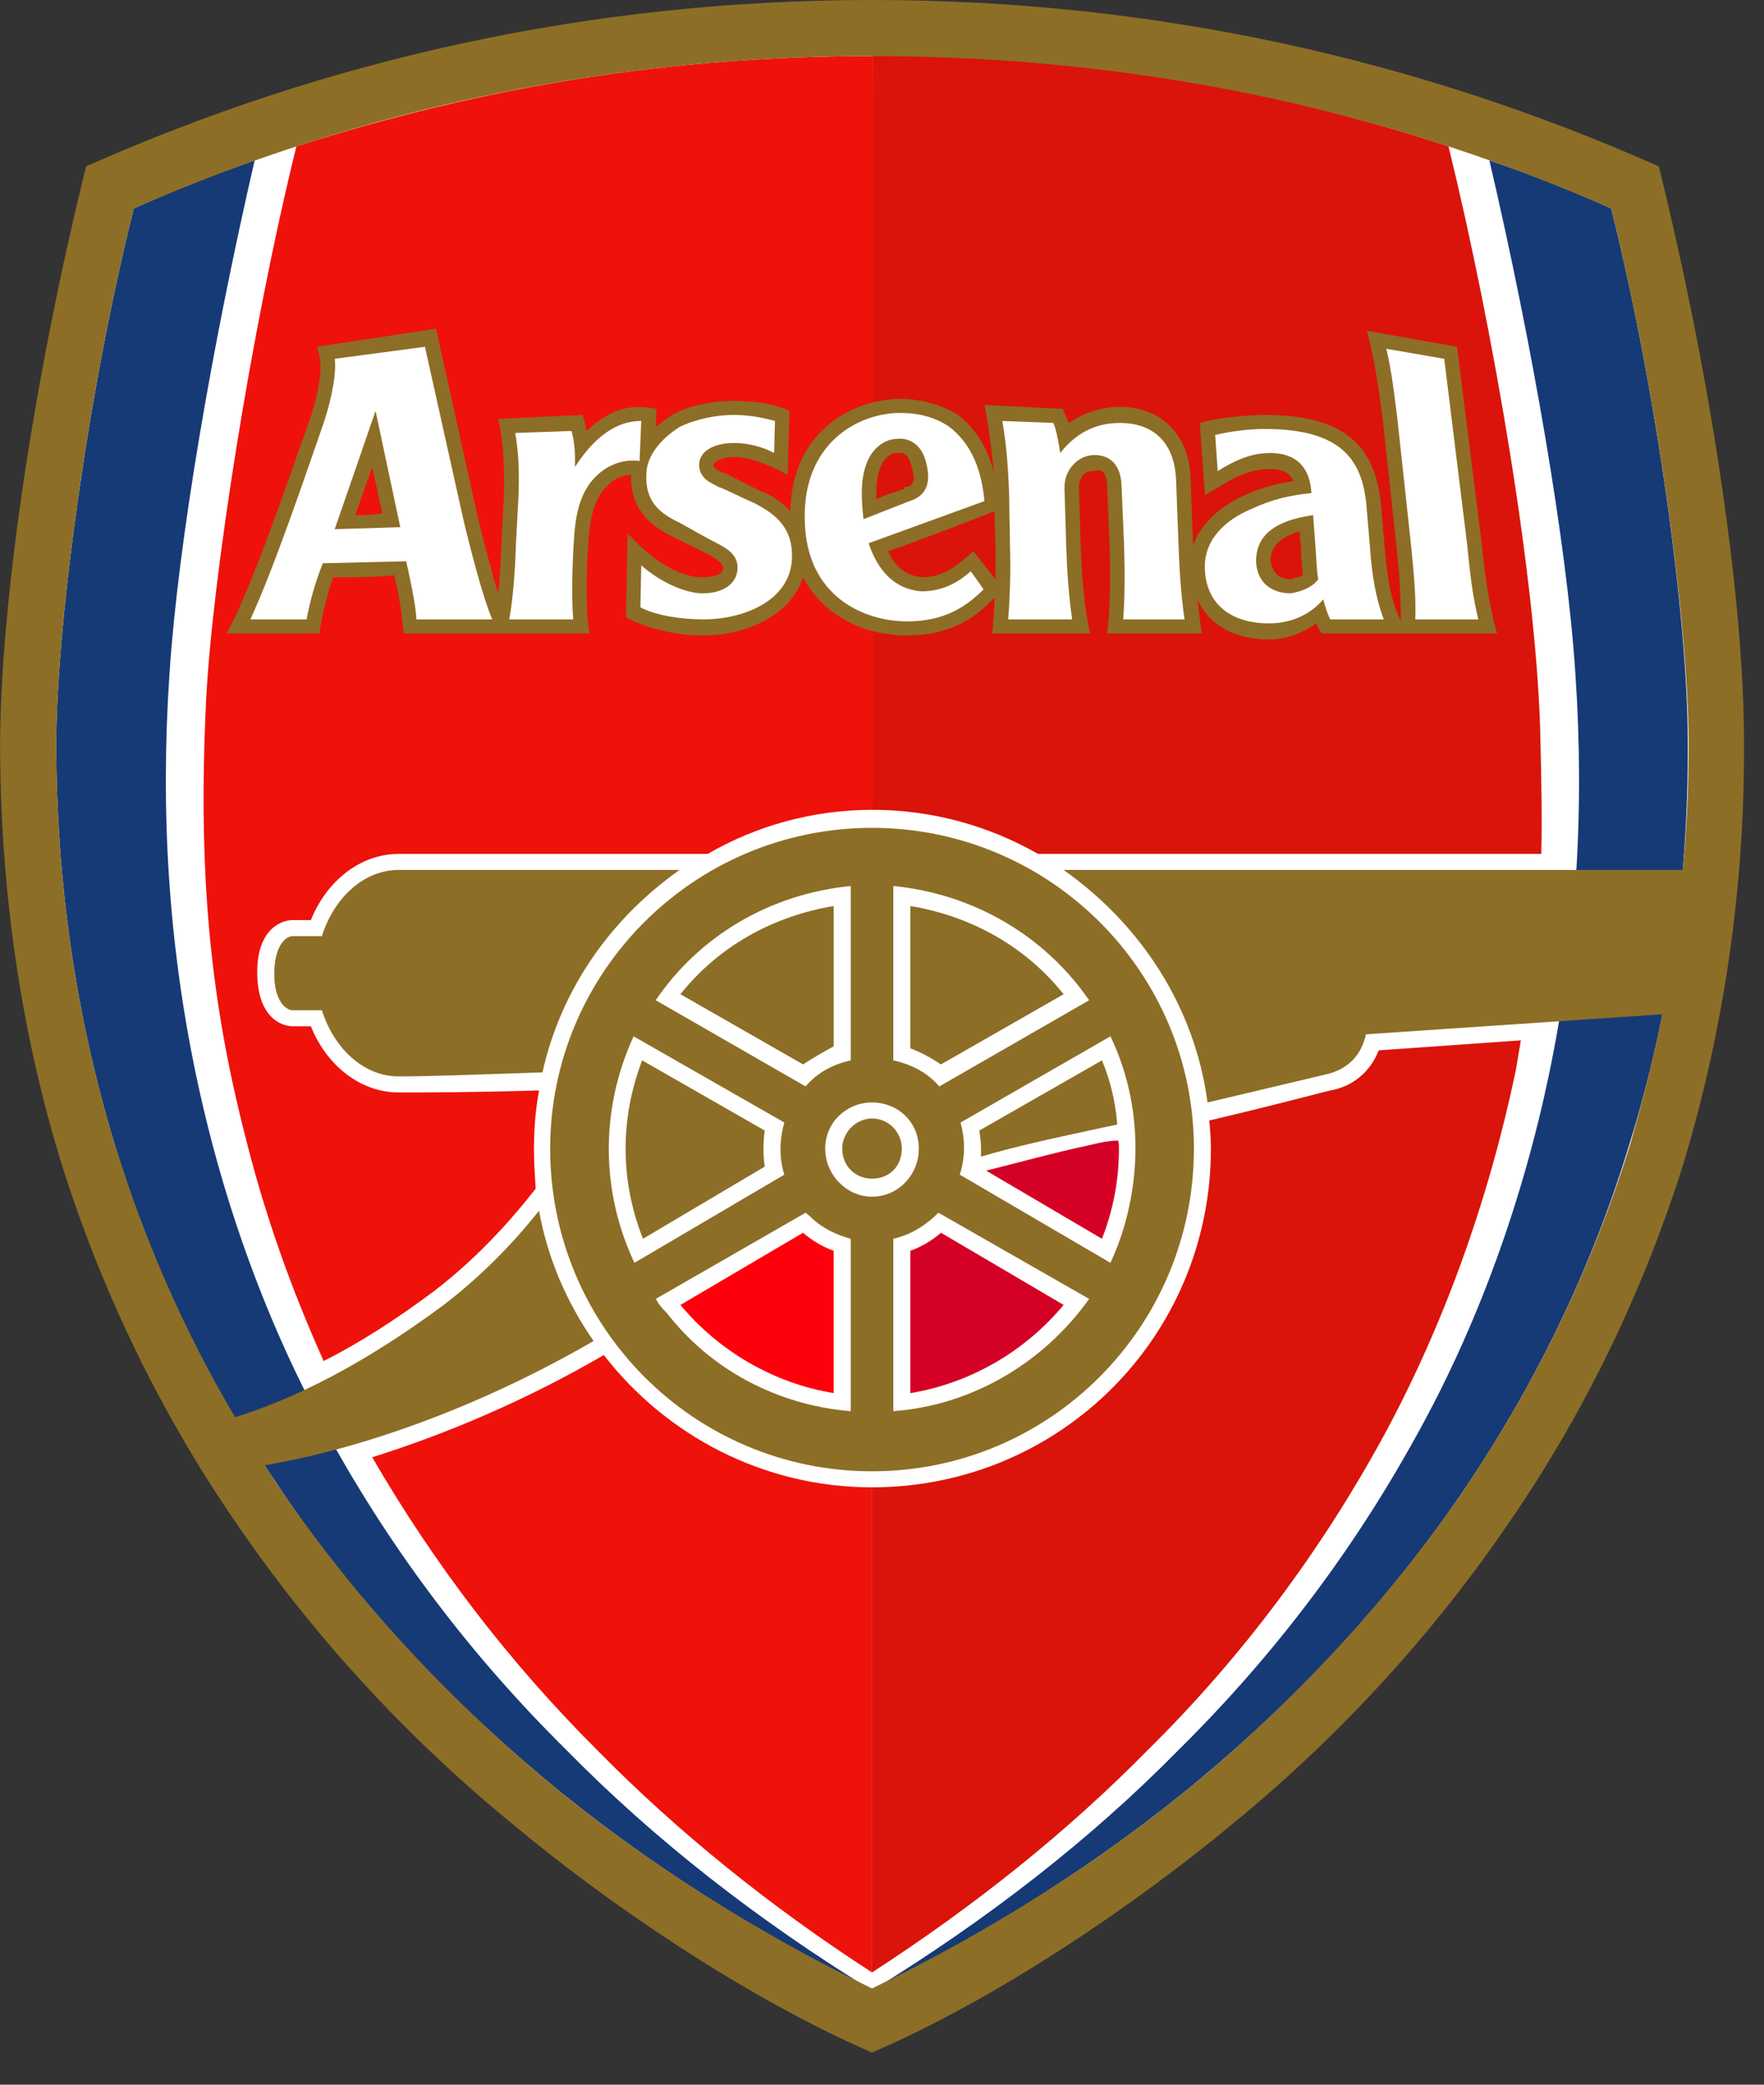 <svg width="33" height="39" viewBox="0 0 44 52" fill="none" xmlns="http://www.w3.org/2000/svg">
<rect x="0" y="0" width="44" height="52" fill="#333333" stroke="none"/>
<g clip-path="url(#clip0_1_2198)">
<path d="M21.751 0.2C28.527 0.2 35.047 1.6 41.207 4.35C42.482 9.55 43.288 14.95 43.31 18.5C43.31 18.6 43.31 18.65 43.31 18.7C43.31 22.2 42.8 25.65 41.801 28.9C40.824 32.1 39.38 35.1 37.49 37.9C35.621 40.6 33.327 43.1 30.672 45.3C27.847 47.65 24.512 49.8 21.751 51C19.011 49.8 15.676 47.65 12.852 45.3C10.197 43.1 7.903 40.6 6.033 37.9C4.143 35.1 2.699 32.1 1.722 28.9C0.724 25.65 0.214 22.2 0.214 18.7C0.214 18.65 0.214 18.6 0.214 18.5C0.235 14.95 1.042 9.55 2.317 4.35C8.476 1.6 14.997 0.2 21.751 0.2Z" fill="white"/>
<path d="M21.751 20.2C23.259 20.2 24.661 20.6 25.893 21.3H38.445C38.467 20.4 38.445 19.4 38.424 18.5C38.361 14.65 37.235 8.15 36.13 3.65C31.691 2.2 26.912 1.35 21.773 1.35" fill="#DA140A"/>
<path d="M21.773 1.4C16.718 1.4 12.087 2.15 7.393 3.65C6.246 8.3 5.29 14.5 5.142 17.45C4.929 21.8 5.248 24.95 6.119 28.351C6.607 30.3 7.244 32.1 8.073 33.95C8.965 33.5 9.899 32.9 10.834 32.2C11.811 31.45 12.661 30.55 13.361 29.65C13.34 29.3 13.319 29 13.319 28.65C13.319 28.15 13.361 27.65 13.446 27.2C11.705 27.25 10.728 27.25 9.942 27.25C9.007 27.25 8.158 26.6 7.754 25.6C7.541 25.6 7.308 25.6 7.308 25.6C6.99 25.6 6.416 25.35 6.416 24.25C6.416 23.2 6.99 22.95 7.308 22.95C7.308 22.95 7.542 22.95 7.754 22.95C8.158 21.95 9.007 21.3 9.942 21.3H17.652C18.862 20.6 20.264 20.2 21.772 20.2" fill="#EE120B"/>
<path d="M14.126 43.65C11.747 41.3 9.793 38.7 8.243 35.9C6.671 33.1 5.545 29.95 4.887 26.8C4.207 23.55 3.995 20.25 4.228 16.8C4.441 13.55 5.29 8.6 6.352 4C5.354 4.35 4.334 4.75 3.336 5.2C2.211 9.7 1.425 15.4 1.403 18.5C1.403 22 1.892 25.35 2.847 28.5C3.867 31.85 5.226 34.55 7.032 37.2C8.816 39.85 11.046 42.25 13.616 44.4C16.017 46.4 18.777 48.15 21.751 49.651C18.905 47.9 16.335 45.9 14.126 43.65Z" fill="#163A76"/>
<path d="M29.397 43.65C31.776 41.3 33.73 38.7 35.281 35.9C36.853 33.1 37.978 29.95 38.637 26.8C39.317 23.55 39.529 20.25 39.295 16.8C39.083 13.55 38.212 8.55 37.15 4C38.17 4.35 39.19 4.75 40.188 5.2C41.313 9.7 42.099 15.4 42.099 18.5C42.12 22 41.632 25.35 40.655 28.5C39.72 31.601 38.319 34.501 36.492 37.2C34.687 39.85 32.477 42.25 29.907 44.4C27.507 46.4 24.746 48.15 21.751 49.651C24.597 47.9 27.189 45.9 29.397 43.65Z" fill="#163A76"/>
<path d="M21.751 20.65C17.312 20.65 13.723 24.25 13.723 28.65C13.723 33.1 17.312 36.7 21.751 36.7C26.19 36.7 29.78 33.1 29.78 28.65C29.78 24.25 26.19 20.65 21.751 20.65Z" fill="#8D6E26"/>
<path d="M21.751 37.1C19.032 37.1 16.611 35.8 15.061 33.8C13.17 34.9 11.195 35.75 9.284 36.35C10.792 38.95 12.639 41.401 14.891 43.65C16.908 45.7 19.202 47.55 21.751 49.2" fill="#EE120B"/>
<path d="M9.942 26.85C9.071 26.85 8.327 26.15 8.03 25.2C7.669 25.2 7.308 25.2 7.308 25.2C7.117 25.2 6.841 24.95 6.841 24.3C6.841 23.6 7.117 23.35 7.308 23.35C7.308 23.35 7.669 23.35 8.03 23.35C8.327 22.4 9.071 21.7 9.942 21.7H16.951C15.252 22.9 13.999 24.65 13.531 26.75C11.959 26.8 10.77 26.85 9.942 26.85Z" fill="#8D6E26"/>
<path d="M41.377 4.15C35.409 1.5 28.846 0 21.751 0C14.678 0 8.115 1.5 2.147 4.15C0.766 9.75 0.023 15.15 0.002 18.5C0.002 22.1 0.49 25.6 1.51 28.95C2.508 32.15 3.974 35.2 5.864 37.95C7.733 40.7 10.048 43.25 12.725 45.45C15.231 47.55 18.651 49.85 21.751 51.2C24.873 49.85 28.272 47.55 30.799 45.45C33.476 43.25 35.791 40.7 37.66 37.95C39.55 35.2 41.016 32.15 42.014 28.95C43.012 25.6 43.522 22.1 43.501 18.5C43.501 15.15 42.758 9.75 41.377 4.15ZM36.492 37.2C34.708 39.8 32.477 42.25 29.907 44.4C27.507 46.4 24.746 48.15 21.751 49.6C18.777 48.15 16.017 46.4 13.616 44.4C11.046 42.25 8.816 39.8 7.032 37.2C6.883 37.001 6.735 36.75 6.607 36.55C9.22 36.1 12.129 35 14.806 33.45C14.147 32.5 13.659 31.401 13.446 30.2C12.767 31.051 11.981 31.85 11.067 32.55C9.581 33.65 7.797 34.75 5.864 35.35C4.589 33.2 3.591 30.9 2.848 28.5C1.892 25.35 1.404 22 1.404 18.5C1.425 15.4 2.211 9.7 3.336 5.2C9.156 2.65 15.358 1.4 21.751 1.4C28.166 1.4 34.368 2.65 40.188 5.2C41.313 9.7 42.099 15.4 42.12 18.5C42.12 19.6 42.078 20.65 41.972 21.7H26.53C28.442 23.05 29.801 25.1 30.12 27.5L33.072 26.8C33.731 26.65 33.986 26.2 34.07 25.8L41.462 25.3C41.249 26.4 40.974 27.45 40.676 28.5C39.72 31.6 38.318 34.501 36.492 37.2Z" fill="#8D6E26"/>
<path d="M22.282 30.9V35.2C24.3 35.05 26.063 33.95 27.167 32.4L23.408 30.25C23.111 30.55 22.728 30.8 22.282 30.9Z" fill="white"/>
<path d="M21.22 22.1C19.202 22.3 17.44 23.35 16.356 24.95L20.094 27.1C20.392 26.75 20.774 26.55 21.22 26.45" fill="white"/>
<path d="M21.751 27.5C21.114 27.5 20.583 28 20.583 28.65C20.583 29.3 21.114 29.85 21.751 29.85C22.41 29.85 22.919 29.3 22.919 28.65C22.919 28 22.41 27.5 21.751 27.5Z" fill="white"/>
<path d="M22.282 22.1V26.45C22.728 26.55 23.132 26.75 23.429 27.1L27.167 24.95C26.063 23.35 24.3 22.3 22.282 22.1Z" fill="white"/>
<path d="M21.22 30.9C20.859 30.8 20.541 30.65 20.264 30.4C20.222 30.35 20.158 30.3 20.094 30.25L16.356 32.4C16.441 32.55 16.526 32.65 16.632 32.75C17.715 34.15 19.372 35.05 21.22 35.2" fill="white"/>
<path d="M23.939 29.3L27.698 31.5C28.42 29.95 28.633 27.8 27.698 25.85L23.96 28C24.067 28.4 24.088 28.85 23.939 29.3Z" fill="white"/>
<path d="M16.972 24.8L20.03 26.55C20.264 26.4 20.519 26.25 20.795 26.1V22.6C19.287 22.85 17.928 23.6 16.972 24.8Z" fill="#8D6E26"/>
<path d="M22.707 22.6V26.15C22.983 26.25 23.238 26.4 23.472 26.55L26.53 24.8C25.574 23.6 24.215 22.85 22.707 22.6Z" fill="#8D6E26"/>
<path d="M27.868 28.05C27.826 27.5 27.698 26.95 27.486 26.45L24.427 28.2C24.449 28.35 24.47 28.5 24.47 28.65C24.47 28.7 24.47 28.8 24.47 28.85C25.32 28.6 26.233 28.4 27.167 28.2C27.38 28.151 27.635 28.1 27.868 28.05Z" fill="#8D6E26"/>
<path d="M21.751 49.2C24.3 47.55 26.615 45.7 28.633 43.65C31.012 41.3 32.966 38.65 34.495 35.851C36.046 33 37.15 29.85 37.809 26.7C37.851 26.45 37.894 26.2 37.936 25.95L34.389 26.2C34.198 26.7 33.773 27.1 33.178 27.201C33.157 27.201 31.861 27.55 30.162 27.95C30.183 28.15 30.204 28.4 30.204 28.65C30.204 33.35 26.424 37.1 21.751 37.1" fill="#DA140A"/>
<path d="M22.494 28.65C22.494 28.25 22.176 27.9 21.751 27.9C21.348 27.9 21.008 28.25 21.008 28.65C21.008 29.101 21.348 29.4 21.751 29.4C22.176 29.4 22.494 29.101 22.494 28.65Z" fill="#8D6E26"/>
<path d="M22.707 34.75C24.215 34.501 25.575 33.7 26.53 32.55L23.472 30.75C23.238 30.95 22.983 31.1 22.707 31.2V34.75" fill="#D40026"/>
<path d="M16.972 32.55L20.03 30.75C20.264 30.95 20.519 31.1 20.795 31.2V34.75C19.287 34.501 17.928 33.7 16.972 32.55Z" fill="#FE000C"/>
<path d="M27.91 28.65C27.91 28.6 27.91 28.5 27.89 28.45C27.677 28.45 27.443 28.5 27.231 28.551C26.297 28.751 25.404 29 24.597 29.2L27.486 30.9C27.762 30.2 27.91 29.45 27.91 28.65Z" fill="#D40026"/>
<path d="M15.804 25.85C14.954 27.7 14.997 29.75 15.825 31.5L19.564 29.3C19.436 28.9 19.436 28.45 19.564 28" fill="white"/>
<path d="M16.038 30.9L19.075 29.1C19.032 28.8 19.032 28.5 19.075 28.2L16.017 26.45C15.464 27.9 15.464 29.45 16.038 30.9Z" fill="#8D6E26"/>
<path d="M24.809 14.9C24.809 15.1 24.767 15.65 24.746 15.8H27.189C27.04 15.15 26.976 14.25 26.955 13.55C26.955 13.6 26.912 12.15 26.912 12.15C26.912 12.05 26.955 11.9 27.018 11.85C27.103 11.75 27.189 11.75 27.295 11.75C27.401 11.7 27.592 11.7 27.614 12.1L27.677 13.6C27.698 14.3 27.698 15.25 27.614 15.8H29.971C29.95 15.601 29.886 15.101 29.865 14.95C30.162 15.6 30.799 15.95 31.649 15.95C32.159 15.95 32.541 15.75 32.838 15.55C32.838 15.6 32.966 15.8 32.966 15.8H37.341C37.15 15.15 37.023 14.25 36.959 13.55L36.343 8.65L34.091 8.25C34.283 8.9 34.41 9.85 34.495 10.5L34.834 13.65C34.898 14.2 34.941 14.8 34.941 15.45V15.5L34.856 15.3C34.686 14.9 34.601 14.4 34.537 13.65L34.452 12.65C34.325 11.05 33.454 10.35 31.542 10.35C31.224 10.35 30.417 10.4 29.928 10.55L30.055 12.35L30.565 12.05C30.99 11.8 31.309 11.7 31.691 11.7C31.988 11.7 32.179 11.8 32.265 12C31.904 12.05 31.5 12.15 31.054 12.35C30.374 12.65 29.95 13.1 29.758 13.6C29.758 13.6 29.758 13.6 29.758 13.55L29.695 11.9C29.652 10.85 28.972 10.15 27.931 10.15C27.465 10.15 27.04 10.3 26.657 10.55C26.636 10.5 26.615 10.45 26.593 10.4L26.509 10.2L24.554 10.1C24.639 10.45 24.767 11.45 24.788 11.8C24.682 11.3 24.406 10.75 23.896 10.35C23.492 10.1 22.983 9.95 22.452 9.95C21.73 9.95 20.986 10.25 20.498 10.75C19.988 11.25 19.733 11.95 19.712 12.75C19.521 12.55 19.266 12.35 18.969 12.25L18.077 11.8H18.034C17.822 11.7 17.8 11.65 17.8 11.6C17.822 11.5 18.034 11.4 18.31 11.4C18.692 11.4 19.223 11.6 19.648 11.85L19.691 10.25C19.372 10.1 18.926 10 18.289 10C17.949 10 17.312 10.05 16.76 10.35C16.611 10.45 16.483 10.55 16.356 10.651L16.377 10.2C15.867 10.1 15.315 10.1 14.636 10.75C14.614 10.7 14.572 10.45 14.53 10.35L12.427 10.45C12.575 11.05 12.597 11.9 12.554 12.65L12.512 13.45V13.55C12.491 13.95 12.469 14.4 12.427 14.8C12.257 14.25 12.066 13.5 11.917 12.9L10.876 8.2L7.903 8.65C7.924 8.7 7.966 8.85 7.988 9C8.009 9.2 8.009 9.6 7.733 10.45C7.244 11.8 6.565 13.85 5.906 15.301C5.821 15.5 5.651 15.8 5.651 15.8H7.966C8.009 15.45 8.158 14.85 8.306 14.4C8.625 14.4 9.453 14.4 9.835 14.35C9.92 14.7 10.005 15.15 10.027 15.451L10.069 15.8H14.7C14.593 15.051 14.636 14.051 14.678 13.501C14.721 12.851 14.848 12.4 15.124 12.15C15.336 11.901 15.57 11.85 15.74 11.85C15.719 12.751 16.293 13.15 16.802 13.4L17.715 13.851C18.034 14.051 18.034 14.101 18.034 14.201C18.013 14.351 17.758 14.4 17.524 14.4C17.036 14.4 16.378 14.101 15.655 13.3L15.613 15.401C16.186 15.701 16.908 15.851 17.545 15.851C18.607 15.851 19.733 15.351 20.03 14.4C20.562 15.401 21.603 15.851 22.622 15.851C23.535 15.85 24.215 15.55 24.809 14.9ZM8.858 12.85C8.986 12.5 9.092 12.2 9.284 11.65C9.411 12.2 9.475 12.55 9.538 12.8C9.284 12.85 9.156 12.85 8.858 12.85ZM21.858 12.3C21.858 11.6 22.112 11.3 22.367 11.3C22.452 11.3 22.643 11.25 22.728 11.6C22.771 11.75 22.792 11.85 22.792 11.9C22.792 12.1 22.686 12.15 22.558 12.15V12.2C22.558 12.2 22.197 12.3 21.858 12.45C21.858 12.4 21.858 12.35 21.858 12.3ZM24.279 13.75C23.833 14.15 23.514 14.4 22.983 14.4C22.558 14.35 22.303 14.1 22.155 13.75C22.601 13.6 24.321 12.95 24.809 12.75C24.809 13.15 24.831 13.6 24.831 13.6C24.831 13.9 24.831 14.2 24.831 14.45L24.279 13.75ZM32.201 14.45C31.798 14.45 31.712 14.15 31.691 13.95C31.712 13.75 31.776 13.45 32.413 13.25C32.435 13.5 32.456 13.7 32.456 13.7V13.9C32.477 14.05 32.477 14.2 32.498 14.35C32.414 14.4 32.307 14.4 32.201 14.45Z" fill="#8D6E26"/>
<path d="M19.33 10.5C19.117 10.45 18.799 10.35 18.289 10.35C17.885 10.35 17.355 10.45 16.951 10.65C16.484 10.95 16.144 11.35 16.123 11.8C16.08 12.5 16.441 12.8 16.972 13.05C17.334 13.25 17.673 13.45 17.885 13.55C18.162 13.7 18.417 13.85 18.395 14.2C18.374 14.55 18.055 14.8 17.524 14.8C17.078 14.8 16.441 14.5 15.995 14.1L15.974 15.15C16.356 15.35 16.972 15.45 17.546 15.45C18.523 15.45 19.733 15 19.755 13.9C19.776 13.05 19.181 12.75 18.82 12.55C18.459 12.4 18.098 12.2 17.928 12.15C17.758 12.05 17.418 11.95 17.44 11.55C17.482 11.2 17.885 11.05 18.311 11.05C18.672 11.05 19.032 11.15 19.309 11.3" fill="white"/>
<path d="M10.6 8.65L8.349 8.95C8.391 9.25 8.306 9.85 8.073 10.55C7.605 11.9 6.841 14.15 6.246 15.45H7.648C7.733 15 7.839 14.6 8.051 14.05L10.133 14C10.218 14.4 10.367 15.05 10.388 15.45H12.278C12.044 14.9 11.747 13.75 11.556 12.95L10.6 8.65ZM8.349 13.2L9.368 10.25L9.984 13.15" fill="white"/>
<path d="M15.995 10.5L15.953 11.5C15.613 11.45 15.188 11.55 14.848 11.9C14.551 12.2 14.36 12.65 14.317 13.45C14.274 14.1 14.254 14.85 14.296 15.45H12.703C12.809 14.85 12.852 14.151 12.873 13.5L12.915 12.7C12.958 12.05 12.958 11.4 12.852 10.8L14.254 10.75C14.317 10.95 14.36 11.301 14.338 11.651C14.954 10.7 15.549 10.5 15.995 10.5Z" fill="white"/>
<path d="M36.024 8.95L34.58 8.7C34.729 9.35 34.771 9.8 34.856 10.45L35.196 13.6C35.26 14.25 35.323 14.85 35.302 15.45H36.874C36.725 14.85 36.662 14.25 36.598 13.6" fill="white"/>
<path d="M29.546 15.45C29.461 14.85 29.419 14.25 29.397 13.6L29.334 11.95C29.291 11.05 28.782 10.55 27.932 10.55C27.465 10.55 26.913 10.7 26.445 11.3C26.424 11.15 26.36 10.75 26.275 10.55L25.001 10.5C25.107 11.1 25.149 11.7 25.171 12.35L25.192 13.6C25.213 14.25 25.192 14.85 25.15 15.45H26.743C26.658 14.85 26.615 14.25 26.594 13.6L26.552 12.2C26.53 11.7 26.913 11.35 27.295 11.35C27.741 11.35 27.953 11.65 27.974 12.1L28.038 13.6C28.059 14.25 28.059 14.85 28.017 15.45" fill="white"/>
<path d="M34.516 15.45C34.325 14.95 34.219 14.35 34.176 13.7L34.091 12.7C34.006 11.5 33.497 10.7 31.543 10.7C31.203 10.7 30.714 10.75 30.311 10.85L30.374 11.75C30.778 11.5 31.181 11.3 31.691 11.3C32.222 11.3 32.668 11.55 32.711 12.3C32.201 12.35 31.734 12.45 31.203 12.7C30.608 12.95 29.992 13.45 30.056 14.25C30.119 15.15 30.799 15.55 31.649 15.55C32.307 15.55 32.753 15.25 33.008 14.95C33.051 15.15 33.114 15.3 33.178 15.45H34.516ZM32.201 14.8C31.734 14.8 31.351 14.55 31.33 14C31.33 13.45 31.67 13 32.753 12.85L32.817 13.7C32.838 14 32.838 14.2 32.881 14.45C32.732 14.65 32.477 14.75 32.201 14.8Z" fill="white"/>
<path d="M23.684 10.65C23.323 10.4 22.898 10.3 22.452 10.3C21.411 10.3 20.031 11.05 20.073 12.95C20.094 14.9 21.581 15.5 22.622 15.5C23.535 15.5 24.088 15.15 24.534 14.7L24.215 14.25C23.981 14.45 23.599 14.75 22.983 14.75C22.325 14.7 21.9 14.25 21.666 13.55L24.555 12.5C24.47 11.55 24.13 11 23.684 10.65ZM22.686 12.5L21.539 12.95C21.517 12.75 21.496 12.55 21.496 12.3C21.496 11.15 22.134 10.95 22.346 10.95C22.686 10.9 22.983 11.1 23.09 11.5C23.217 11.95 23.174 12.35 22.686 12.5Z" fill="white"/>
</g>
<defs>
<clipPath id="clip0_1_2198">
<rect width="43.6" height="51.2" fill="white"/>
</clipPath>
</defs>
</svg>
